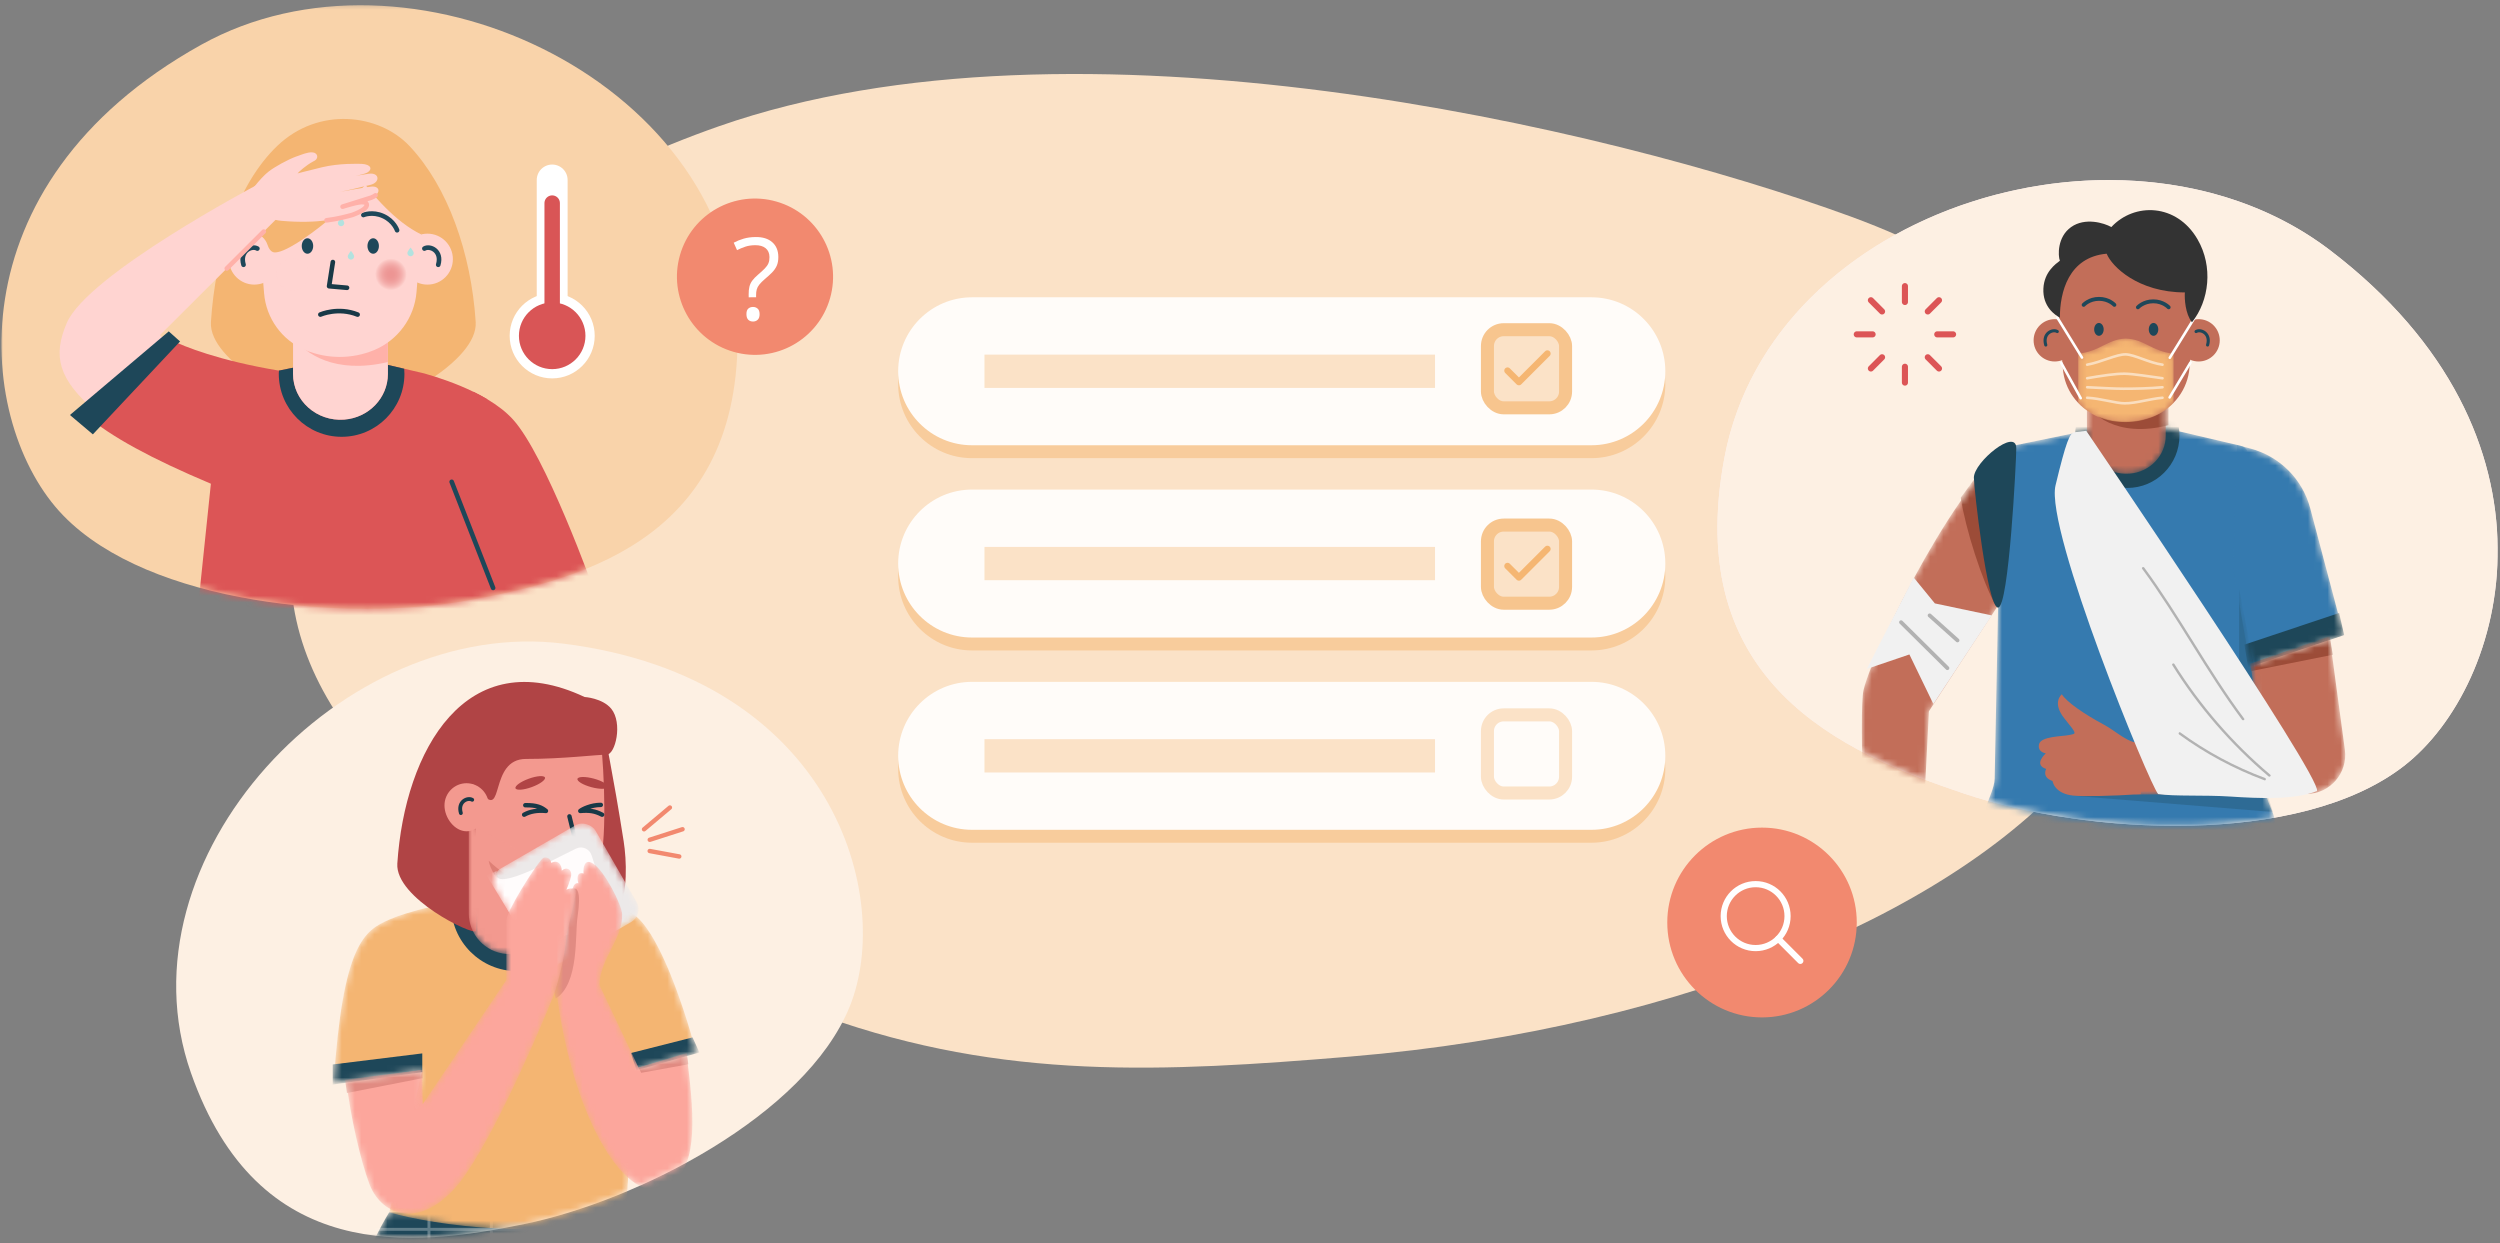 <svg width="384" height="191" viewBox="0 0 384 191" fill="none" xmlns="http://www.w3.org/2000/svg">
<rect x="0" y="0" width="384" height="191" fill="#808080" stroke="none"/>
<mask id="mask0_8129_73884" style="mask-type:alpha" maskUnits="userSpaceOnUse" x="0" y="0" width="384" height="191">
<rect y="0.359" width="384" height="190" fill="#D9D9D9"/>
</mask>
<g mask="url(#mask0_8129_73884)">
<path d="M126.682 156.148C154.267 165.982 178.724 164.67 207.322 162.297C259.465 157.97 302.796 138.959 320.6 115.955C346.733 82.19 326.594 48.72 284.249 33.25C246.842 19.582 165.114 0.271 110.464 19.38C70.869 33.225 43.804 60.372 44.671 88.513C45.425 113.017 71.028 133.272 102.742 146.777C109.933 149.839 118.022 153.06 126.682 156.148Z" fill="#FBE2C7"/>
<path d="M86.567 98.867C52.664 94.603 17.748 131.782 29.325 164.783C39.673 194.272 63.339 191.55 80.561 188.008C97.785 184.467 123.688 171.391 130.505 154.636C137.325 137.881 128.035 104.08 86.567 98.867Z" fill="#FDF0E3"/>
<mask id="mask1_8129_73884" style="mask-type:luminance" maskUnits="userSpaceOnUse" x="27" y="98" width="106" height="93">
<path d="M29.325 164.784C39.673 194.273 63.339 191.55 80.562 188.009C97.785 184.467 123.687 171.391 130.505 154.637C137.324 137.881 128.034 104.08 86.567 98.867C75.879 97.523 65.087 100.299 55.686 105.763C35.266 117.631 21.397 142.186 29.325 164.784Z" fill="white"/>
</mask>
<g mask="url(#mask1_8129_73884)">
<mask id="mask2_8129_73884" style="mask-type:alpha" maskUnits="userSpaceOnUse" x="50" y="186" width="51" height="29">
<path d="M50.568 214.484C52.339 201.238 56.882 190.874 59.776 186.217H96.169L100.643 214.484H50.568Z" fill="#1E4759"/>
</mask>
<g mask="url(#mask2_8129_73884)">
<path d="M50.568 214.484C52.339 201.238 56.882 190.874 59.776 186.217H96.169L100.643 214.484H50.568Z" fill="#1E4759"/>
<g opacity="0.3">
<path d="M56.305 175.665V259.568" stroke="white" stroke-width="0.451" stroke-linecap="round"/>
<path d="M65.887 175.665V259.568" stroke="white" stroke-width="0.451" stroke-linecap="round"/>
<path d="M75.471 175.665V259.568" stroke="white" stroke-width="0.451" stroke-linecap="round"/>
<path d="M85.051 175.665V259.568" stroke="white" stroke-width="0.451" stroke-linecap="round"/>
<path d="M94.633 175.665V259.568" stroke="white" stroke-width="0.451" stroke-linecap="round"/>
<path d="M117.354 188.826H33.587" stroke="white" stroke-width="0.451" stroke-linecap="round"/>
</g>
</g>
<mask id="mask3_8129_73884" style="mask-type:alpha" maskUnits="userSpaceOnUse" x="51" y="137" width="56" height="52">
<path d="M59.791 141.249C62.623 139.995 68.801 138.472 74.307 137.868C82.293 136.992 91.73 137.037 97.116 140.325C100.94 142.66 104.749 153.601 106.927 161.571L97.511 164.155L96.149 186.215C85.242 190.883 66.397 188.16 59.791 186.215L64.858 164.363L51.258 166.267C52.68 144.899 55.969 142.941 59.791 141.249Z" fill="#009F96"/>
</mask>
<g mask="url(#mask3_8129_73884)">
<path d="M59.791 141.249C62.623 139.995 68.801 138.472 74.307 137.868C82.293 136.992 91.73 137.037 97.116 140.325C100.94 142.66 104.749 153.601 106.927 161.571L97.511 164.155L96.149 186.215C85.242 190.883 66.397 188.16 59.791 186.215L64.858 164.363L51.258 166.267C52.68 144.899 55.969 142.941 59.791 141.249Z" fill="#F4B572"/>
<path d="M96.91 161.746L106.382 159.345L107.435 161.664L97.752 164.405L96.91 161.746Z" fill="#1E4759"/>
<path d="M64.862 161.803V164.683L51.1 166.593V163.5L64.862 161.803Z" fill="#1E4759"/>
<ellipse cx="79.427" cy="139.018" rx="10.134" ry="10.151" fill="#1E4759"/>
</g>
<path d="M92.638 111.533C92.638 111.533 94.222 119.15 95.793 129.203C96.695 134.975 96.74 149.56 83.04 139.396C69.806 133.497 92.638 111.533 92.638 111.533Z" fill="#B04445"/>
<path d="M88.642 111.063C91.008 111.007 92.25 113.085 92.453 115.459C93.026 122.602 93.133 132.267 91.377 135.012C89.141 138.518 83.559 137.888 78.55 134.79C73.411 131.599 71.951 126.479 71.951 126.479L72.265 115.459C72.321 113.178 74.169 111.36 76.424 111.304L88.642 111.063Z" fill="#F3998F"/>
<path d="M91.201 119.594C92.486 119.939 93.448 120.514 93.351 120.879C93.253 121.243 92.133 121.259 90.848 120.914C89.563 120.57 88.6 119.995 88.698 119.63C88.796 119.266 89.916 119.25 91.201 119.594Z" fill="#B04445"/>
<path d="M81.21 119.613C79.96 120.069 79.051 120.726 79.18 121.08C79.309 121.435 80.426 121.353 81.676 120.897C82.926 120.442 83.835 119.785 83.706 119.43C83.577 119.076 82.46 119.158 81.21 119.613Z" fill="#B04445"/>
<path d="M87.465 125.393L88.274 128.698" stroke="#183947" stroke-width="0.677" stroke-miterlimit="10" stroke-linecap="round" stroke-linejoin="round"/>
<path d="M80.508 125.139C81.438 124.629 82.514 124.435 83.861 124.561C83.204 124.021 82.42 123.639 80.684 123.682" stroke="#183947" stroke-width="0.677" stroke-miterlimit="10" stroke-linecap="round" stroke-linejoin="round"/>
<path d="M92.484 125.139C91.385 124.562 90.515 124.441 89.131 124.562C89.467 124.289 90.781 123.631 92.288 123.631" stroke="#183947" stroke-width="0.677" stroke-miterlimit="10" stroke-linecap="round" stroke-linejoin="round"/>
<path d="M93.162 115.923C91.478 115.923 86.598 116.573 80.788 116.573C75.036 116.573 77.525 126.163 73.906 121.711C70.69 117.76 73.115 124.512 73.115 124.512V143.008C72.686 143.736 60.678 137.979 61.029 132.636C62.173 115.229 71.61 98.499 89.789 107.056C89.789 107.056 92.532 107.224 93.885 108.856C95.677 111.045 94.533 115.923 93.162 115.923Z" fill="#B04445"/>
<mask id="mask4_8129_73884" style="mask-type:alpha" maskUnits="userSpaceOnUse" x="72" y="126" width="13" height="21">
<path d="M72 126.449V140.261C72 143.543 74.523 146.285 77.793 146.529C81.429 146.808 84.544 143.927 84.544 140.261V133.259L72 126.449Z" fill="#F49186"/>
</mask>
<g mask="url(#mask4_8129_73884)">
<path d="M72 126.449V140.261C72 143.543 74.523 146.285 77.793 146.529C81.429 146.808 84.544 143.927 84.544 140.261V133.259L72 126.449Z" fill="#F3998F"/>
<path d="M75.061 132.207C78.539 135.513 82.48 136.746 83.805 136.96L83.805 139.486C79.528 139.486 75.496 134.814 75.061 132.207Z" fill="#DE7F75"/>
</g>
<path d="M75.073 123.715C75.073 125.588 73.558 127.685 71.672 127.685C69.806 127.685 68.272 125.607 68.272 123.715C68.272 121.822 69.787 120.301 71.672 120.301C73.558 120.32 75.073 121.841 75.073 123.715Z" fill="#F3998F"/>
<path d="M72.532 122.849C71.833 122.431 70.269 123.128 70.79 124.891" stroke="#183947" stroke-width="0.587" stroke-miterlimit="10" stroke-linecap="round"/>
<mask id="mask5_8129_73884" style="mask-type:alpha" maskUnits="userSpaceOnUse" x="75" y="126" width="24" height="23">
<rect width="17.733" height="17.154" rx="2.256" transform="matrix(0.866 -0.501 0.499 0.866 74.986 134.518)" fill="#F2F2F2"/>
</mask>
<g mask="url(#mask5_8129_73884)">
<rect width="17.733" height="17.154" rx="2.256" transform="matrix(0.866 -0.501 0.499 0.866 74.986 134.518)" fill="#ECE9E9"/>
<path d="M94.16 141.525L90.874 131.387C90.547 130.377 89.427 129.877 88.475 130.347C83.779 132.663 75.351 137.256 76.296 133.778L74.701 134.409L81.356 145.317L94.16 141.525Z" fill="#FFFCFC"/>
</g>
<mask id="mask6_8129_73884" style="mask-type:alpha" maskUnits="userSpaceOnUse" x="85" y="132" width="22" height="51">
<path d="M102.371 182.311C106.938 179.81 106.967 173.137 105.453 161.96L98.075 163.974L92.093 151.329C92.093 147.285 95.749 144.183 95.559 140.386C95.488 138.961 92.872 133.787 91.131 132.664C89.739 131.767 89.551 133.292 89.631 134.167C88.527 133.863 88.644 135.037 88.84 135.662C88.286 135.523 88.018 136.181 87.954 136.527L85.379 151.593C87.954 172.82 96.663 185.438 102.371 182.311Z" fill="#FCA69C"/>
</mask>
<g mask="url(#mask6_8129_73884)">
<path d="M102.371 182.311C106.938 179.81 106.967 173.137 105.453 161.96L98.075 163.974L92.093 151.329C92.093 147.285 95.749 144.183 95.559 140.386C95.488 138.961 92.872 133.787 91.131 132.664C89.739 131.767 89.551 133.292 89.631 134.167C88.527 133.863 88.644 135.037 88.84 135.662C88.286 135.523 88.018 136.181 87.954 136.527L85.379 151.593C87.954 172.82 96.663 185.438 102.371 182.311Z" fill="#FCA69C"/>
<path d="M88.705 140.871C89.328 136.714 88.627 136.122 87.679 136.578L84.373 149.332L85.359 153.386C88.999 151.036 88.297 143.597 88.705 140.871Z" fill="#E18B82"/>
<path d="M98.491 164.788L98.076 163.975L105.485 161.727L105.726 163.474L98.491 164.788Z" fill="#E18B82"/>
</g>
<mask id="mask7_8129_73884" style="mask-type:alpha" maskUnits="userSpaceOnUse" x="53" y="131" width="36" height="56">
<path d="M56.733 181.852C55.402 178.298 53.793 171.47 53.203 166.011L64.855 164.354L64.924 169.613L77.778 150.519V141.375C77.778 139.985 82.094 133.207 83.216 131.977C83.842 131.291 84.671 131.982 84.671 132.549C85.725 131.977 86.29 132.834 86.29 133.739C86.968 133.061 87.841 133.532 87.737 134.43C87.65 135.186 87.002 136.659 87.002 136.659C87.531 136.416 88.555 136.195 88.418 137.261C88.281 138.326 87.417 141.915 87.002 143.577C86.9 146.602 85.696 150.945 85.107 152.738C81.936 160.634 74.41 177.685 69.68 182.719C63.767 189.011 58.395 186.293 56.733 181.852Z" fill="#FCA69C"/>
</mask>
<g mask="url(#mask7_8129_73884)">
<path d="M56.733 181.852C55.402 178.298 53.793 171.47 53.203 166.011L64.855 164.354L64.924 169.613L77.778 150.519V141.375C77.778 139.985 82.094 133.207 83.216 131.977C83.842 131.291 84.671 131.982 84.671 132.549C85.725 131.977 86.29 132.834 86.29 133.739C86.968 133.061 87.841 133.532 87.737 134.43C87.65 135.186 87.002 136.659 87.002 136.659C87.531 136.416 88.555 136.195 88.418 137.261C88.281 138.326 87.417 141.915 87.002 143.577C86.9 146.602 85.696 150.945 85.107 152.738C81.936 160.634 74.41 177.685 69.68 182.719C63.767 189.011 58.395 186.293 56.733 181.852Z" fill="#FCA69C"/>
<path d="M52.992 165.835L53.292 167.882L64.918 165.601V164.326L52.992 165.835Z" fill="#E18B82"/>
</g>
<path d="M98.924 127.378L102.895 124.036" stroke="#F2896F" stroke-width="0.677" stroke-linecap="round"/>
<path d="M99.803 128.991L104.837 127.371" stroke="#F2896F" stroke-width="0.677" stroke-linecap="round"/>
<path d="M99.793 130.716L104.332 131.555" stroke="#F2896F" stroke-width="0.677" stroke-linecap="round"/>
</g>
<path d="M30.904 6.875C62.581 -10.74 111.604 12.022 113.233 49.075C114.685 82.186 90.326 88.875 71.982 92.207C53.638 95.54 22.993 92.927 9.675 79.14C-3.645 65.353 -7.841 28.418 30.904 6.875Z" fill="#F9D3AA"/>
<mask id="mask8_8129_73884" style="mask-type:luminance" maskUnits="userSpaceOnUse" x="0" y="0" width="114" height="94">
<path d="M30.904 6.875C-7.84 28.417 -3.645 65.353 9.675 79.14C22.993 92.926 53.638 95.54 71.982 92.207C90.326 88.875 114.685 82.186 113.233 49.075C112.117 23.702 88.784 5.032 64.01 1.437C52.605 -0.218 40.89 1.322 30.904 6.875Z" fill="white"/>
</mask>
<g mask="url(#mask8_8129_73884)">
<mask id="mask9_8129_73884" style="mask-type:luminance" maskUnits="userSpaceOnUse" x="81" y="85" width="7" height="29">
<path d="M87.154 85.749H81.883V113.964H87.154V85.749Z" fill="white"/>
</mask>
<g mask="url(#mask9_8129_73884)">
<path d="M81.883 113.964V85.749L87.154 113.143L81.883 113.964Z" fill="#1E4759"/>
</g>
<path d="M92.478 94.241L77.103 99.158L75.131 99.791L72.051 81.972L72.704 60.173C73.43 60.523 74.145 60.906 74.826 61.31C76.367 62.226 77.752 63.275 78.827 64.468C83.763 69.962 90.8 89.324 92.279 93.498C92.284 93.503 92.284 93.514 92.29 93.52L92.478 94.241Z" fill="#DC5556"/>
<path d="M73.066 49.446C73.471 55.623 59.586 62.282 59.088 61.438H46.378C45.88 62.282 31.995 55.623 32.399 49.446C33.097 38.824 36.395 28.351 42.577 22.42C48.91 16.345 58.2 17.455 62.889 22.42C68.771 28.649 72.368 38.824 73.066 49.446Z" fill="#F4B572"/>
<path d="M77.594 130.974C72.774 132.799 32.068 132.278 28.351 130.974C23.369 129.226 27.89 124.153 27.957 120.851C28.09 113.959 33.726 61.709 33.726 61.709C35.022 60.688 42.833 56.927 42.833 56.927L47.326 56.006H59.393L62.086 56.638L65.144 57.354H65.156C67.466 58.014 70.18 58.941 72.707 60.173C73.433 60.523 74.148 60.906 74.829 61.311C75.228 66.455 76.424 82.399 77.106 99.159C77.399 106.312 77.594 113.62 77.594 120.297C77.594 126.417 82.414 129.153 77.594 130.974Z" fill="#DC5556"/>
<path d="M62.12 57.426C62.12 62.765 57.798 67.094 52.473 67.094C47.144 67.094 42.822 62.765 42.822 57.426C42.822 57.26 42.828 57.093 42.833 56.927L47.326 56.006H59.393L62.086 56.638C62.108 56.899 62.12 57.16 62.12 57.426Z" fill="#1E4759"/>
<path d="M59.582 41.943V57.424C59.582 61.103 56.651 64.177 52.851 64.45C48.626 64.763 45.008 61.534 45.008 57.424V41.943H59.582Z" fill="#E07778"/>
<path d="M59.581 41.941V57.424C59.581 61.104 56.65 64.173 52.849 64.45C48.627 64.761 45.01 61.531 45.01 57.424V41.941H59.581Z" fill="#FFD4D1"/>
<path d="M59.581 49.269V55.606C51.464 57.532 46.855 54.341 45.01 51.766C44.733 51.383 44.517 51.011 44.361 50.673L45.01 50.612L59.581 49.269Z" fill="#FFB1A9"/>
<path d="M35.154 39.803C35.154 41.964 36.903 43.716 39.061 43.716C41.218 43.716 42.967 41.964 42.967 39.803C42.967 37.642 41.218 35.89 39.061 35.89C36.903 35.89 35.154 37.642 35.154 39.803Z" fill="#FFD4D1"/>
<path d="M39.531 38.179C38.678 37.669 36.769 38.519 37.405 40.671" stroke="#1E4759" stroke-width="0.711" stroke-miterlimit="10" stroke-linecap="round"/>
<path d="M69.562 39.803C69.562 41.964 67.814 43.716 65.656 43.716C63.499 43.716 61.75 41.964 61.75 39.803C61.75 37.642 63.499 35.89 65.656 35.89C67.814 35.89 69.562 37.642 69.562 39.803Z" fill="#FFD4D1"/>
<path d="M65.186 38.179C66.039 37.669 67.948 38.519 67.312 40.671" stroke="#1E4759" stroke-width="0.711" stroke-miterlimit="10" stroke-linecap="round"/>
<path d="M63.974 44.885L64.852 34.224C65.459 26.851 59.648 20.531 52.262 20.531C44.876 20.531 39.065 26.851 39.672 34.224L40.564 45.054C40.88 48.897 43.3 52.246 46.846 53.748C50.22 55.178 54.066 55.178 57.452 53.78C61.103 52.273 63.649 48.826 63.974 44.885Z" fill="#FFD4D1"/>
<path d="M60.992 35.369C60.992 35.369 60.532 33.943 58.859 33.186C57.186 32.428 55.815 33.026 55.815 33.026" stroke="#1E4759" stroke-width="0.711" stroke-linecap="round" stroke-linejoin="round"/>
<path d="M43.762 35.369C43.762 35.369 44.221 33.943 45.895 33.186C47.568 32.428 48.939 33.026 48.939 33.026" stroke="#1E4759" stroke-width="0.711" stroke-linecap="round" stroke-linejoin="round"/>
<path d="M57.321 38.974C56.835 38.974 56.441 38.441 56.441 37.785C56.441 37.127 56.835 36.596 57.321 36.596C57.807 36.596 58.201 37.127 58.201 37.785C58.201 38.441 57.807 38.974 57.321 38.974Z" fill="#1E4759"/>
<path d="M47.227 38.974C46.741 38.974 46.348 38.441 46.348 37.785C46.348 37.127 46.741 36.596 47.227 36.596C47.713 36.596 48.107 37.127 48.107 37.785C48.107 38.441 47.713 38.974 47.227 38.974Z" fill="#1E4759"/>
<path opacity="0.5" d="M60.047 44.585C61.395 44.585 62.488 43.491 62.488 42.141C62.488 40.791 61.395 39.697 60.047 39.697C58.7 39.697 57.607 40.791 57.607 42.141C57.607 43.491 58.7 44.585 60.047 44.585Z" fill="url(#paint0_radial_8129_73884)"/>
<path d="M51.128 40.252L50.549 43.961L53.301 44.203" stroke="#183947" stroke-width="0.711" stroke-linecap="round" stroke-linejoin="round"/>
<path d="M49.209 48.315C49.209 48.315 51.928 47.112 54.929 48.319" stroke="#183947" stroke-width="0.711" stroke-linecap="round" stroke-linejoin="round"/>
<path d="M50.549 19.813C50.549 19.813 56.859 32.187 64.704 36.012C67.102 32.3 65.117 27.394 63.038 24.623C57.036 16.622 50.549 19.813 50.549 19.813Z" fill="#F4B572"/>
<path d="M45.795 21.294C43.766 22.573 39.919 27.051 39.022 30.158C38.404 32.3 38.682 35.818 39.192 35.892C40.03 36.013 40.773 36.67 41.074 37.561C41.255 38.101 41.58 38.73 42.148 38.77C45.009 38.974 56.083 29.603 57.777 26.064C58.425 24.71 59.152 23.223 58.569 21.84C58.083 20.683 56.947 19.901 55.746 19.538C52.399 18.525 48.681 19.476 45.795 21.294Z" fill="#F4B572"/>
<path opacity="0.5" d="M44.954 44.585C46.301 44.585 47.394 43.491 47.394 42.141C47.394 40.791 46.301 39.697 44.954 39.697C43.606 39.697 42.514 40.791 42.514 42.141C42.514 43.491 43.606 44.585 44.954 44.585Z" fill="url(#paint1_radial_8129_73884)"/>
<path d="M55.485 31.799C55.485 32.069 55.267 32.288 54.997 32.288C54.727 32.288 54.508 32.069 54.508 31.799C54.508 31.528 54.995 30.947 54.997 30.939C54.997 30.939 55.485 31.528 55.485 31.799Z" fill="#B2E2DF"/>
<path d="M52.88 34.258C52.88 34.528 52.661 34.747 52.391 34.747C52.121 34.747 51.902 34.528 51.902 34.258C51.902 33.987 52.39 33.406 52.391 33.398C52.391 33.398 52.88 33.987 52.88 34.258Z" fill="#B2E2DF"/>
<path d="M54.394 39.389C54.394 39.66 54.175 39.879 53.905 39.879C53.635 39.879 53.416 39.66 53.416 39.389C53.416 39.119 53.904 38.537 53.905 38.529C53.905 38.529 54.394 39.119 54.394 39.389Z" fill="#B2E2DF"/>
<path d="M63.55 38.876C63.55 39.146 63.331 39.365 63.061 39.365C62.791 39.365 62.572 39.146 62.572 38.876C62.572 38.606 63.06 38.024 63.061 38.016C63.061 38.016 63.55 38.606 63.55 38.876Z" fill="#B2E2DF"/>
<path d="M69.377 74.006L75.743 90.31" stroke="#1E4759" stroke-width="0.711" stroke-miterlimit="10" stroke-linecap="round"/>
<path d="M41.303 26.317C39.863 27.427 38.294 29.684 36.758 31.706C38.423 31.982 40.736 33.694 43.191 33.915C49.011 34.438 52.305 33.506 54.115 33.015C57.059 31.945 56.456 31.034 55.786 31.057C55.172 30.92 52.617 31.744 52.617 31.744C52.617 31.744 55.888 30.727 57.002 30.366C58.662 29.725 58.355 28.506 57.002 28.666C55.946 28.791 52.283 29.46 52.283 29.46C52.983 29.333 54.952 28.875 56.934 28.383C58.424 28.017 58.323 26.443 56.621 26.689C54.919 26.935 51.277 27.624 51.277 27.624C51.277 27.624 55.752 26.935 56.456 26.48C57.241 25.99 56.99 25.252 55.581 25.171C54.989 25.161 52.131 25.048 49.455 25.694C46.914 26.308 45.703 26.639 45.703 26.639C45.877 26.41 46.992 25.387 48.144 24.78C49.076 24.377 48.803 23.451 47.995 23.404C47.234 23.353 46.456 23.707 45.431 24.066C44.188 24.522 42.207 25.623 41.303 26.317Z" fill="#FFD4D1"/>
<path d="M50.154 33.844C51.934 33.616 53.212 33.259 54.117 33.014C57.061 31.944 56.459 31.033 55.788 31.055C55.175 30.919 52.62 31.743 52.62 31.743C52.62 31.743 55.891 30.725 57.005 30.364C57.282 30.257 57.505 30.133 57.677 30.003" stroke="#FFB1A9" stroke-width="0.711" stroke-linecap="round" stroke-linejoin="round"/>
<path d="M26.011 52.873C25.141 52.22 24.565 51.477 24.565 51.477L42.692 33.398L39.36 28.462C39.36 28.462 13.471 42.14 10.264 49.594C8.091 54.645 8.859 58.247 14.866 63.328" fill="#FFD4D1"/>
<path d="M13.443 63.979C17.047 67.028 23.049 70.374 32.559 74.371C35.701 75.691 42.831 56.927 42.831 56.927C33.554 55.371 28.326 53.23 26.235 52.222" fill="#DC5556"/>
<path d="M27.656 52.449L14.263 66.719L10.742 63.744L25.92 50.898L27.656 52.449Z" fill="#1E4759"/>
<path d="M40.514 35.573L34.832 41.24" stroke="#FFB1A9" stroke-width="0.711" stroke-linecap="round" stroke-linejoin="round"/>
<path d="M84.814 27.644V51.581" stroke="white" stroke-width="4.741" stroke-miterlimit="10" stroke-linecap="round"/>
<path d="M84.816 57.41C88.03 57.41 90.636 54.8 90.636 51.581C90.636 48.361 88.03 45.751 84.816 45.751C81.602 45.751 78.996 48.361 78.996 51.581C78.996 54.8 81.602 57.41 84.816 57.41Z" fill="#D95556" stroke="white" stroke-width="1.422" stroke-miterlimit="10" stroke-linecap="round"/>
<path d="M84.814 31.196V51.581" stroke="#D95556" stroke-width="2.371" stroke-miterlimit="10" stroke-linecap="round"/>
</g>
<path d="M357.888 38.43C327.255 15.069 272.238 31.522 264.886 70.24C258.32 104.84 282.92 115.593 301.703 121.898C320.488 128.203 353.113 130.133 369.217 117.668C385.323 105.203 395.355 67.001 357.888 38.43Z" fill="#FCEEEE"/>
<path d="M264.886 70.241C258.32 104.84 282.92 115.593 301.704 121.898C320.488 128.203 353.114 130.134 369.217 117.669C385.323 105.203 395.356 67.001 357.888 38.431C348.232 31.067 336.146 27.659 323.9 27.658C297.299 27.656 269.92 43.728 264.886 70.241Z" fill="#FDF0E3"/>
<mask id="mask10_8129_73884" style="mask-type:luminance" maskUnits="userSpaceOnUse" x="263" y="27" width="121" height="100">
<path d="M264.884 70.242C258.318 104.841 282.918 115.594 301.702 121.899C320.486 128.204 353.112 130.135 369.215 117.669C385.321 105.204 395.354 67.002 357.886 38.431C348.23 31.067 336.145 27.659 323.898 27.659C297.298 27.657 269.918 43.729 264.884 70.242Z" fill="white"/>
</mask>
<g mask="url(#mask10_8129_73884)">
<mask id="mask11_8129_73884" style="mask-type:alpha" maskUnits="userSpaceOnUse" x="285" y="68" width="25" height="69">
<path d="M286.248 105.946C287.897 99.154 302.04 71.39 309.262 68.54V89.397L296.282 109.254L294.92 136.085H286.708C286.708 136.085 285.444 109.254 286.248 105.946Z" fill="#E37778"/>
</mask>
<g mask="url(#mask11_8129_73884)">
<path d="M286.248 105.946C287.897 99.154 302.04 71.39 309.262 68.54V89.397L296.282 109.254L294.92 136.085H286.708C286.708 136.085 285.444 109.254 286.248 105.946Z" fill="#C26E59"/>
<path d="M306.667 93.263C304.471 89.365 301.869 81.14 301.17 76.441L303.53 73.226L306.667 93.263Z" fill="#9C4C38"/>
</g>
<mask id="mask12_8129_73884" style="mask-type:alpha" maskUnits="userSpaceOnUse" x="304" y="65" width="46" height="65">
<path d="M344.221 68.486L332.501 65.735H322.473L309.599 68.38C308.322 68.643 307.396 69.742 307.368 71.046C307.214 78.292 306.717 101.834 306.379 119.618C306.327 122.364 302.567 126.579 306.706 128.032C309.796 129.117 343.62 129.546 347.625 128.032C351.629 126.518 347.625 124.243 347.625 119.157C347.625 100.15 345.71 74.986 345.291 69.712C345.243 69.108 344.811 68.624 344.221 68.486Z" fill="#009F96"/>
</mask>
<g mask="url(#mask12_8129_73884)">
<path d="M344.221 68.486L332.501 65.735H322.473L309.599 68.38C308.322 68.643 307.396 69.742 307.368 71.046C307.214 78.292 306.717 101.834 306.379 119.618C306.327 122.364 302.567 126.579 306.706 128.032C309.796 129.117 343.62 129.546 347.625 128.032C351.629 126.518 347.625 124.243 347.625 119.157C347.625 100.15 345.71 74.986 345.291 69.712C345.243 69.108 344.811 68.624 344.221 68.486Z" fill="#357AAF"/>
<path opacity="0.3" d="M349.122 124.723L318.346 122.224L347.957 121.058L349.122 124.723Z" fill="#1E4759"/>
<path opacity="0.3" d="M343.938 113.897L343.938 90.451L348.317 113.214L343.938 113.897Z" fill="#1E4759"/>
<ellipse cx="8.017" cy="8.03" rx="8.017" ry="8.03" transform="matrix(-1 0 0 1 334.766 58.89)" fill="#1E4759"/>
</g>
<mask id="mask13_8129_73884" style="mask-type:alpha" maskUnits="userSpaceOnUse" x="320" y="54" width="13" height="19">
<path d="M332.66 54.054V66.918C332.66 69.975 330.225 72.529 327.067 72.756C323.556 73.016 320.55 70.333 320.55 66.918V54.054H332.66Z" fill="#F49186"/>
</mask>
<g mask="url(#mask13_8129_73884)">
<path d="M332.66 54.054V66.918C332.66 69.975 330.225 72.529 327.067 72.756C323.556 73.016 320.55 70.333 320.55 66.918V54.054H332.66Z" fill="#C26E59"/>
<path d="M333.084 65.303C325.045 67.384 321.02 63.508 320.013 61.31L333.084 60.102V65.303Z" fill="#9C4C38"/>
</g>
<path d="M312.362 52.274C312.362 54.07 313.815 55.525 315.608 55.525C317.4 55.525 318.854 54.07 318.854 52.274C318.854 50.478 317.4 49.023 315.608 49.023C313.815 49.023 312.362 50.478 312.362 52.274Z" fill="#C26E59"/>
<path d="M315.998 50.924C315.289 50.5 313.702 51.206 314.231 52.995" stroke="#1E4759" stroke-width="0.479" stroke-miterlimit="10" stroke-linecap="round"/>
<path d="M340.953 52.274C340.953 54.07 339.5 55.525 337.707 55.525C335.914 55.525 334.461 54.07 334.461 52.274C334.461 50.478 335.914 49.023 337.707 49.023C339.5 49.023 340.953 50.478 340.953 52.274Z" fill="#C26E59"/>
<path d="M337.316 50.924C338.025 50.5 339.612 51.206 339.084 52.995" stroke="#1E4759" stroke-width="0.479" stroke-miterlimit="10" stroke-linecap="round"/>
<path d="M336.307 56.507L337.039 47.616C337.543 41.499 332.714 36.257 326.576 36.257C320.439 36.257 315.61 41.499 316.114 47.616L316.857 56.647C317.119 59.833 319.128 62.61 322.071 63.857C324.878 65.045 328.078 65.046 330.895 63.883C333.925 62.632 336.038 59.774 336.307 56.507Z" fill="#C26E59"/>
<mask id="mask14_8129_73884" style="mask-type:alpha" maskUnits="userSpaceOnUse" x="319" y="52" width="15" height="13">
<path d="M323.078 53.062C322.056 53.578 320.965 54.129 319.215 54.331V61.909C320.41 63.147 322.372 64.776 326.247 64.776C329.94 64.776 332.687 63.169 333.86 61.909V54.331C332.11 54.129 331.019 53.578 329.997 53.062C328.982 52.55 328.035 52.072 326.579 52.006V52.003C326.565 52.003 326.551 52.004 326.538 52.005C326.524 52.004 326.51 52.003 326.496 52.003V52.006C325.04 52.072 324.093 52.55 323.078 53.062Z" fill="white"/>
</mask>
<g mask="url(#mask14_8129_73884)">
<path d="M323.078 53.062C322.056 53.578 320.965 54.129 319.215 54.331V61.909C320.41 63.147 322.592 64.831 326.467 64.831C330.159 64.831 332.687 63.169 333.86 61.909V54.331C332.11 54.129 331.019 53.578 329.997 53.062C328.982 52.55 328.035 52.072 326.579 52.006V52.003C326.565 52.003 326.551 52.004 326.538 52.005C326.524 52.004 326.51 52.003 326.496 52.003V52.006C325.04 52.072 324.093 52.55 323.078 53.062Z" fill="#F5B672"/>
<path d="M320.586 56.016C322.659 55.655 325.135 54.399 326.507 54.434C327.879 54.468 330.103 55.738 332.159 56.016" stroke="#FADEBF" stroke-width="0.4" stroke-linecap="round"/>
<path d="M320.586 58.098C322.659 57.737 325.039 57.368 326.411 57.403C327.782 57.437 330.103 57.821 332.159 58.098" stroke="#FADEBF" stroke-width="0.4" stroke-linecap="round"/>
<path d="M320.586 59.483C322.659 59.583 324.8 59.71 326.172 59.71C327.96 59.71 330.103 59.667 332.159 59.483" stroke="#FADEBF" stroke-width="0.4" stroke-linecap="round"/>
<path d="M320.586 61.096C322.659 61.197 324.976 61.95 326.348 61.95C328.136 61.95 330.103 61.28 332.159 61.096" stroke="#FADEBF" stroke-width="0.4" stroke-linecap="round"/>
</g>
<path d="M333.279 54.953L337.096 48.777" stroke="white" stroke-width="0.4" stroke-linecap="round"/>
<path d="M319.791 54.918L316.006 48.777" stroke="white" stroke-width="0.4" stroke-linecap="round"/>
<path d="M333.254 61.044L336.454 55.688" stroke="white" stroke-width="0.4" stroke-linecap="round"/>
<path d="M319.596 61.158L316.621 55.761" stroke="white" stroke-width="0.4" stroke-linecap="round"/>
<path d="M333.105 47.204C333.105 47.204 332.27 46.282 330.745 46.282C329.219 46.282 328.384 47.204 328.384 47.204" stroke="#1E4759" stroke-width="0.599" stroke-miterlimit="10" stroke-linecap="round" stroke-linejoin="round"/>
<path d="M324.77 46.828C324.77 46.828 323.935 45.905 322.409 45.905C320.883 45.905 320.048 46.828 320.048 46.828" stroke="#1E4759" stroke-width="0.599" stroke-miterlimit="10" stroke-linecap="round" stroke-linejoin="round"/>
<path d="M330.781 51.582C330.377 51.582 330.05 51.14 330.05 50.594C330.05 50.048 330.377 49.605 330.781 49.605C331.184 49.605 331.512 50.048 331.512 50.594C331.512 51.14 331.184 51.582 330.781 51.582Z" fill="#1E4759"/>
<path d="M322.394 51.582C321.99 51.582 321.663 51.14 321.663 50.594C321.663 50.048 321.99 49.605 322.394 49.605C322.798 49.605 323.125 50.048 323.125 50.594C323.125 51.14 322.798 51.582 322.394 51.582Z" fill="#1E4759"/>
<path d="M323.586 38.969C317.704 39.493 316.397 44.916 316.397 48.784C315.684 48.418 313.722 47.12 313.865 44.303C313.993 41.766 315.756 40.537 316.397 40.049C316.099 39.288 315.976 36.393 318.124 34.876C320.271 33.359 323.178 34.244 324.301 34.876C327.831 31.079 334.332 31.22 337.544 36.763C339.968 40.946 339.343 46.176 336.685 49.506C335.652 48.192 335.527 45.898 335.593 44.916C328.415 44.916 324.359 40.922 323.586 38.969Z" fill="#333333"/>
<mask id="mask15_8129_73884" style="mask-type:alpha" maskUnits="userSpaceOnUse" x="343" y="68" width="17" height="35">
<path d="M359.996 97.507L354.853 78.084C353.668 73.611 350.182 70.112 345.714 68.91L343.591 68.339L343.019 87.312L345.582 102.12L359.996 97.507Z" fill="#009F96"/>
</mask>
<g mask="url(#mask15_8129_73884)">
<path d="M359.996 97.507L354.853 78.084C353.668 73.611 350.182 70.112 345.714 68.91L343.591 68.339L343.019 87.312L345.582 102.12L359.996 97.507Z" fill="#357AAF"/>
<path d="M344.729 99.024L359.294 94.152L360.064 97.548L345.313 102.505L344.729 99.024Z" fill="#1E4759"/>
</g>
<path d="M309.702 68.852C309.702 70.722 308.566 93.325 306.904 93.325C305.243 93.325 303.186 74.912 303.186 73.373C303.186 70.957 309.702 65.66 309.702 68.852Z" fill="#1E4759"/>
<mask id="mask16_8129_73884" style="mask-type:alpha" maskUnits="userSpaceOnUse" x="326" y="98" width="35" height="25">
<path d="M360.172 115.159L357.874 98.175L345.695 102.081L346.967 111.661L326.381 114.593L327.864 122.039L354.253 121.955C357.874 121.944 360.658 118.748 360.172 115.159Z" fill="#E37778"/>
</mask>
<g mask="url(#mask16_8129_73884)">
<path d="M360.172 115.159L357.874 98.175L345.695 102.081L346.967 111.661L326.381 114.593L327.864 122.039L354.253 121.955C357.874 121.944 360.658 118.748 360.172 115.159Z" fill="#C26E59"/>
<path d="M358.314 100.568L345.772 103.081L345.582 101.941L357.844 97.704L358.314 100.568Z" fill="#9C4C38"/>
</g>
<path d="M328.818 114.028C327.134 114.404 325.025 112.308 323.227 111.346C320.115 109.679 317.489 107.866 316.695 106.649C316.695 106.649 315.094 107.886 317.128 110.399C319.162 112.911 318.894 112.664 317.831 112.896C316.769 113.128 313.493 113.071 313.2 114.306C312.907 115.541 314.234 115.714 314.234 115.714C314.234 115.714 312.258 117.471 314.293 118.109C314.293 118.109 313.57 119.393 315.27 119.96C315.27 119.96 315.494 121.899 318.471 122.208C319.908 122.358 324.373 122.281 328.818 121.981L328.818 114.028Z" fill="#C26E59"/>
<path d="M305.942 94.529L297.195 92.684L293.94 88.7L286.746 102.745L293.282 100.524L296.965 108.133L305.942 94.529Z" fill="#F1F1F1"/>
<path d="M296.393 94.529L300.67 98.361" stroke="#B2B2B2" stroke-width="0.599" stroke-linecap="round" stroke-linejoin="round"/>
<path d="M292.003 95.577L299.118 102.622" stroke="#B2B2B2" stroke-width="0.599" stroke-linecap="round" stroke-linejoin="round"/>
<path d="M318.604 66.4L320.446 66.169C320.446 66.169 356.719 119.453 355.895 121.505C352.442 122.889 346.917 122.638 342.63 122.353C338.514 122.08 334.027 122.353 331.495 121.966C330.26 120.735 314.083 81.393 315.729 74.554C317.375 67.716 317.917 66.537 318.604 66.4Z" fill="#F1F1F1"/>
<path d="M329.033 87.371C334.538 94.85 338.83 103.11 344.382 110.558C344.524 110.747 344.85 110.562 344.706 110.37C339.154 102.922 334.862 94.662 329.357 87.182C329.217 86.991 328.89 87.177 329.033 87.371Z" fill="#B2B2B2"/>
<path d="M333.663 102.176C337.661 108.578 342.655 114.348 348.447 119.253C348.63 119.408 348.895 119.146 348.711 118.99C342.942 114.105 337.969 108.364 333.987 101.988C333.86 101.786 333.536 101.972 333.663 102.176Z" fill="#B2B2B2"/>
<path d="M334.716 112.817C338.73 115.747 343.138 118.112 347.813 119.855C348.039 119.939 348.136 119.582 347.911 119.499C343.267 117.768 338.889 115.408 334.904 112.497C334.71 112.356 334.524 112.677 334.717 112.818L334.716 112.817Z" fill="#B2B2B2"/>
</g>
<path d="M112.678 54.043C119.046 55.867 125.681 52.179 127.498 45.805C129.316 39.431 125.627 32.785 119.26 30.961C112.892 29.136 106.257 32.824 104.44 39.198C102.622 45.572 106.311 52.218 112.678 54.043Z" fill="#F2896F"/>
<path d="M114.999 45.668L114.994 45.222C114.989 44.764 115.027 44.371 115.109 44.044C115.19 43.711 115.335 43.4 115.543 43.112C115.757 42.823 116.053 42.516 116.432 42.192C116.873 41.815 117.22 41.496 117.474 41.235C117.734 40.969 117.919 40.704 118.03 40.439C118.142 40.175 118.195 39.856 118.191 39.484C118.184 38.889 117.987 38.436 117.601 38.125C117.214 37.809 116.673 37.654 115.976 37.662C115.411 37.668 114.909 37.745 114.471 37.894C114.033 38.041 113.613 38.218 113.209 38.423L112.699 37.278C113.165 37.026 113.67 36.82 114.217 36.66C114.763 36.499 115.373 36.415 116.047 36.408C117.149 36.395 118.006 36.661 118.618 37.204C119.23 37.741 119.541 38.487 119.552 39.443C119.558 39.976 119.478 40.432 119.311 40.812C119.144 41.185 118.906 41.532 118.595 41.85C118.285 42.163 117.917 42.496 117.493 42.85C117.12 43.174 116.835 43.461 116.638 43.709C116.441 43.952 116.307 44.203 116.236 44.461C116.164 44.714 116.131 45.017 116.135 45.372L116.138 45.656L114.999 45.668ZM114.653 48.266C114.648 47.865 114.739 47.581 114.925 47.412C115.112 47.239 115.353 47.15 115.65 47.147C115.93 47.144 116.168 47.227 116.364 47.397C116.566 47.56 116.669 47.843 116.674 48.243C116.679 48.638 116.582 48.928 116.384 49.114C116.192 49.294 115.956 49.385 115.677 49.388C115.38 49.391 115.136 49.305 114.945 49.13C114.755 48.949 114.657 48.661 114.653 48.266Z" fill="white"/>
<path d="M244.45 47.647H149.304C143.038 47.647 137.959 52.734 137.959 59.01V59.01C137.959 65.286 143.038 70.374 149.304 70.374H244.45C250.715 70.374 255.794 65.286 255.794 59.01C255.794 52.734 250.715 47.647 244.45 47.647Z" fill="#F8CC9C"/>
<path d="M244.45 45.664H149.304C143.038 45.664 137.959 50.751 137.959 57.027V57.027C137.959 63.303 143.038 68.391 149.304 68.391H244.45C250.715 68.391 255.794 63.303 255.794 57.027C255.794 50.751 250.715 45.664 244.45 45.664Z" fill="#FFFCF9"/>
<path d="M220.419 54.47H151.215V59.584H220.419V54.47Z" fill="#FBE2C7"/>
<rect x="228.471" y="50.642" width="12" height="12" rx="2.5" fill="#FBE2C7" stroke="#F7C58E" stroke-width="2"/>
<path d="M231.555 56.933L233.305 58.683L237.68 54.308" stroke="#F5B672" stroke-linecap="round" stroke-linejoin="round"/>
<path d="M244.45 77.181H149.304C143.038 77.181 137.959 82.268 137.959 88.544V88.544C137.959 94.82 143.038 99.908 149.304 99.908H244.45C250.715 99.908 255.794 94.82 255.794 88.544C255.794 82.268 250.715 77.181 244.45 77.181Z" fill="#F8CC9C"/>
<path d="M244.45 75.198H149.304C143.038 75.198 137.959 80.285 137.959 86.561V86.561C137.959 92.837 143.038 97.924 149.304 97.924H244.45C250.715 97.924 255.794 92.837 255.794 86.561C255.794 80.285 250.715 75.198 244.45 75.198Z" fill="#FFFCF9"/>
<path d="M220.419 84.004H151.215V89.118H220.419V84.004Z" fill="#FBE2C7"/>
<rect x="228.471" y="80.652" width="12" height="12" rx="2.5" fill="#FBE2C7" stroke="#F7C58E" stroke-width="2"/>
<path d="M231.555 86.944L233.305 88.694L237.68 84.319" stroke="#F5B672" stroke-linecap="round" stroke-linejoin="round"/>
<path d="M244.45 106.715H149.304C143.038 106.715 137.959 111.802 137.959 118.078V118.078C137.959 124.354 143.038 129.442 149.304 129.442H244.45C250.715 129.442 255.794 124.354 255.794 118.078C255.794 111.802 250.715 106.715 244.45 106.715Z" fill="#F8CC9C"/>
<path d="M244.45 104.731H149.304C143.038 104.731 137.959 109.819 137.959 116.095V116.095C137.959 122.371 143.038 127.458 149.304 127.458H244.45C250.715 127.458 255.794 122.371 255.794 116.095C255.794 109.819 250.715 104.731 244.45 104.731Z" fill="#FFFCF9"/>
<path d="M220.419 113.538H151.215V118.652H220.419V113.538Z" fill="#FBE2C7"/>
<rect x="228.471" y="109.805" width="12" height="12" rx="2.5" stroke="#FBE2C7" stroke-width="2"/>
<path d="M270.647 127.121C278.684 127.121 285.199 133.647 285.199 141.698C285.199 149.748 278.684 156.274 270.647 156.274C262.609 156.274 256.094 149.748 256.094 141.698C256.094 133.647 262.609 127.121 270.647 127.121Z" fill="#F2896F"/>
<path d="M269.666 135.805C272.373 135.805 274.568 138.003 274.568 140.715C274.568 143.427 272.373 145.626 269.666 145.626C266.958 145.626 264.764 143.427 264.764 140.715C264.764 138.003 266.958 135.805 269.666 135.805Z" fill="#F2896F" stroke="white" stroke-width="0.947" stroke-linecap="round" stroke-linejoin="round"/>
<path d="M273.133 144.187L276.529 147.59" stroke="white" stroke-width="0.947" stroke-linecap="round" stroke-linejoin="round"/>
<path d="M292.598 43.949V46.384" stroke="#DC5556" stroke-width="0.937" stroke-linecap="round"/>
<path d="M292.598 56.333V58.768" stroke="#DC5556" stroke-width="0.937" stroke-linecap="round"/>
<path d="M299.994 51.358H297.562" stroke="#DC5556" stroke-width="0.937" stroke-linecap="round"/>
<path d="M287.631 51.358H285.199" stroke="#DC5556" stroke-width="0.937" stroke-linecap="round"/>
<path d="M297.829 56.599L296.107 54.876" stroke="#DC5556" stroke-width="0.937" stroke-linecap="round"/>
<path d="M289.085 47.841L287.369 46.117" stroke="#DC5556" stroke-width="0.937" stroke-linecap="round"/>
<path d="M297.829 46.117L296.107 47.841" stroke="#DC5556" stroke-width="0.937" stroke-linecap="round"/>
<path d="M289.085 54.876L287.369 56.599" stroke="#DC5556" stroke-width="0.937" stroke-linecap="round"/>
</g>
<defs>
<radialGradient id="paint0_radial_8129_73884" cx="0" cy="0" r="1" gradientUnits="userSpaceOnUse" gradientTransform="translate(60.047 42.141) scale(2.44 2.444)">
<stop stop-color="#DC5556"/>
<stop offset="0.201" stop-color="#DC5859"/>
<stop offset="0.376" stop-color="#DF6363"/>
<stop offset="0.542" stop-color="#E47575"/>
<stop offset="0.701" stop-color="#EB8E8D"/>
<stop offset="0.855" stop-color="#F4AEAC"/>
<stop offset="1" stop-color="#FFD4D1"/>
</radialGradient>
<radialGradient id="paint1_radial_8129_73884" cx="0" cy="0" r="1" gradientUnits="userSpaceOnUse" gradientTransform="translate(44.954 -106.279) scale(2.44 2.444)">
<stop stop-color="#DC5556"/>
<stop offset="0.201" stop-color="#DC5859"/>
<stop offset="0.376" stop-color="#DF6363"/>
<stop offset="0.542" stop-color="#E47575"/>
<stop offset="0.701" stop-color="#EB8E8D"/>
<stop offset="0.855" stop-color="#F4AEAC"/>
<stop offset="1" stop-color="#FFD4D1"/>
</radialGradient>
</defs>
</svg>
